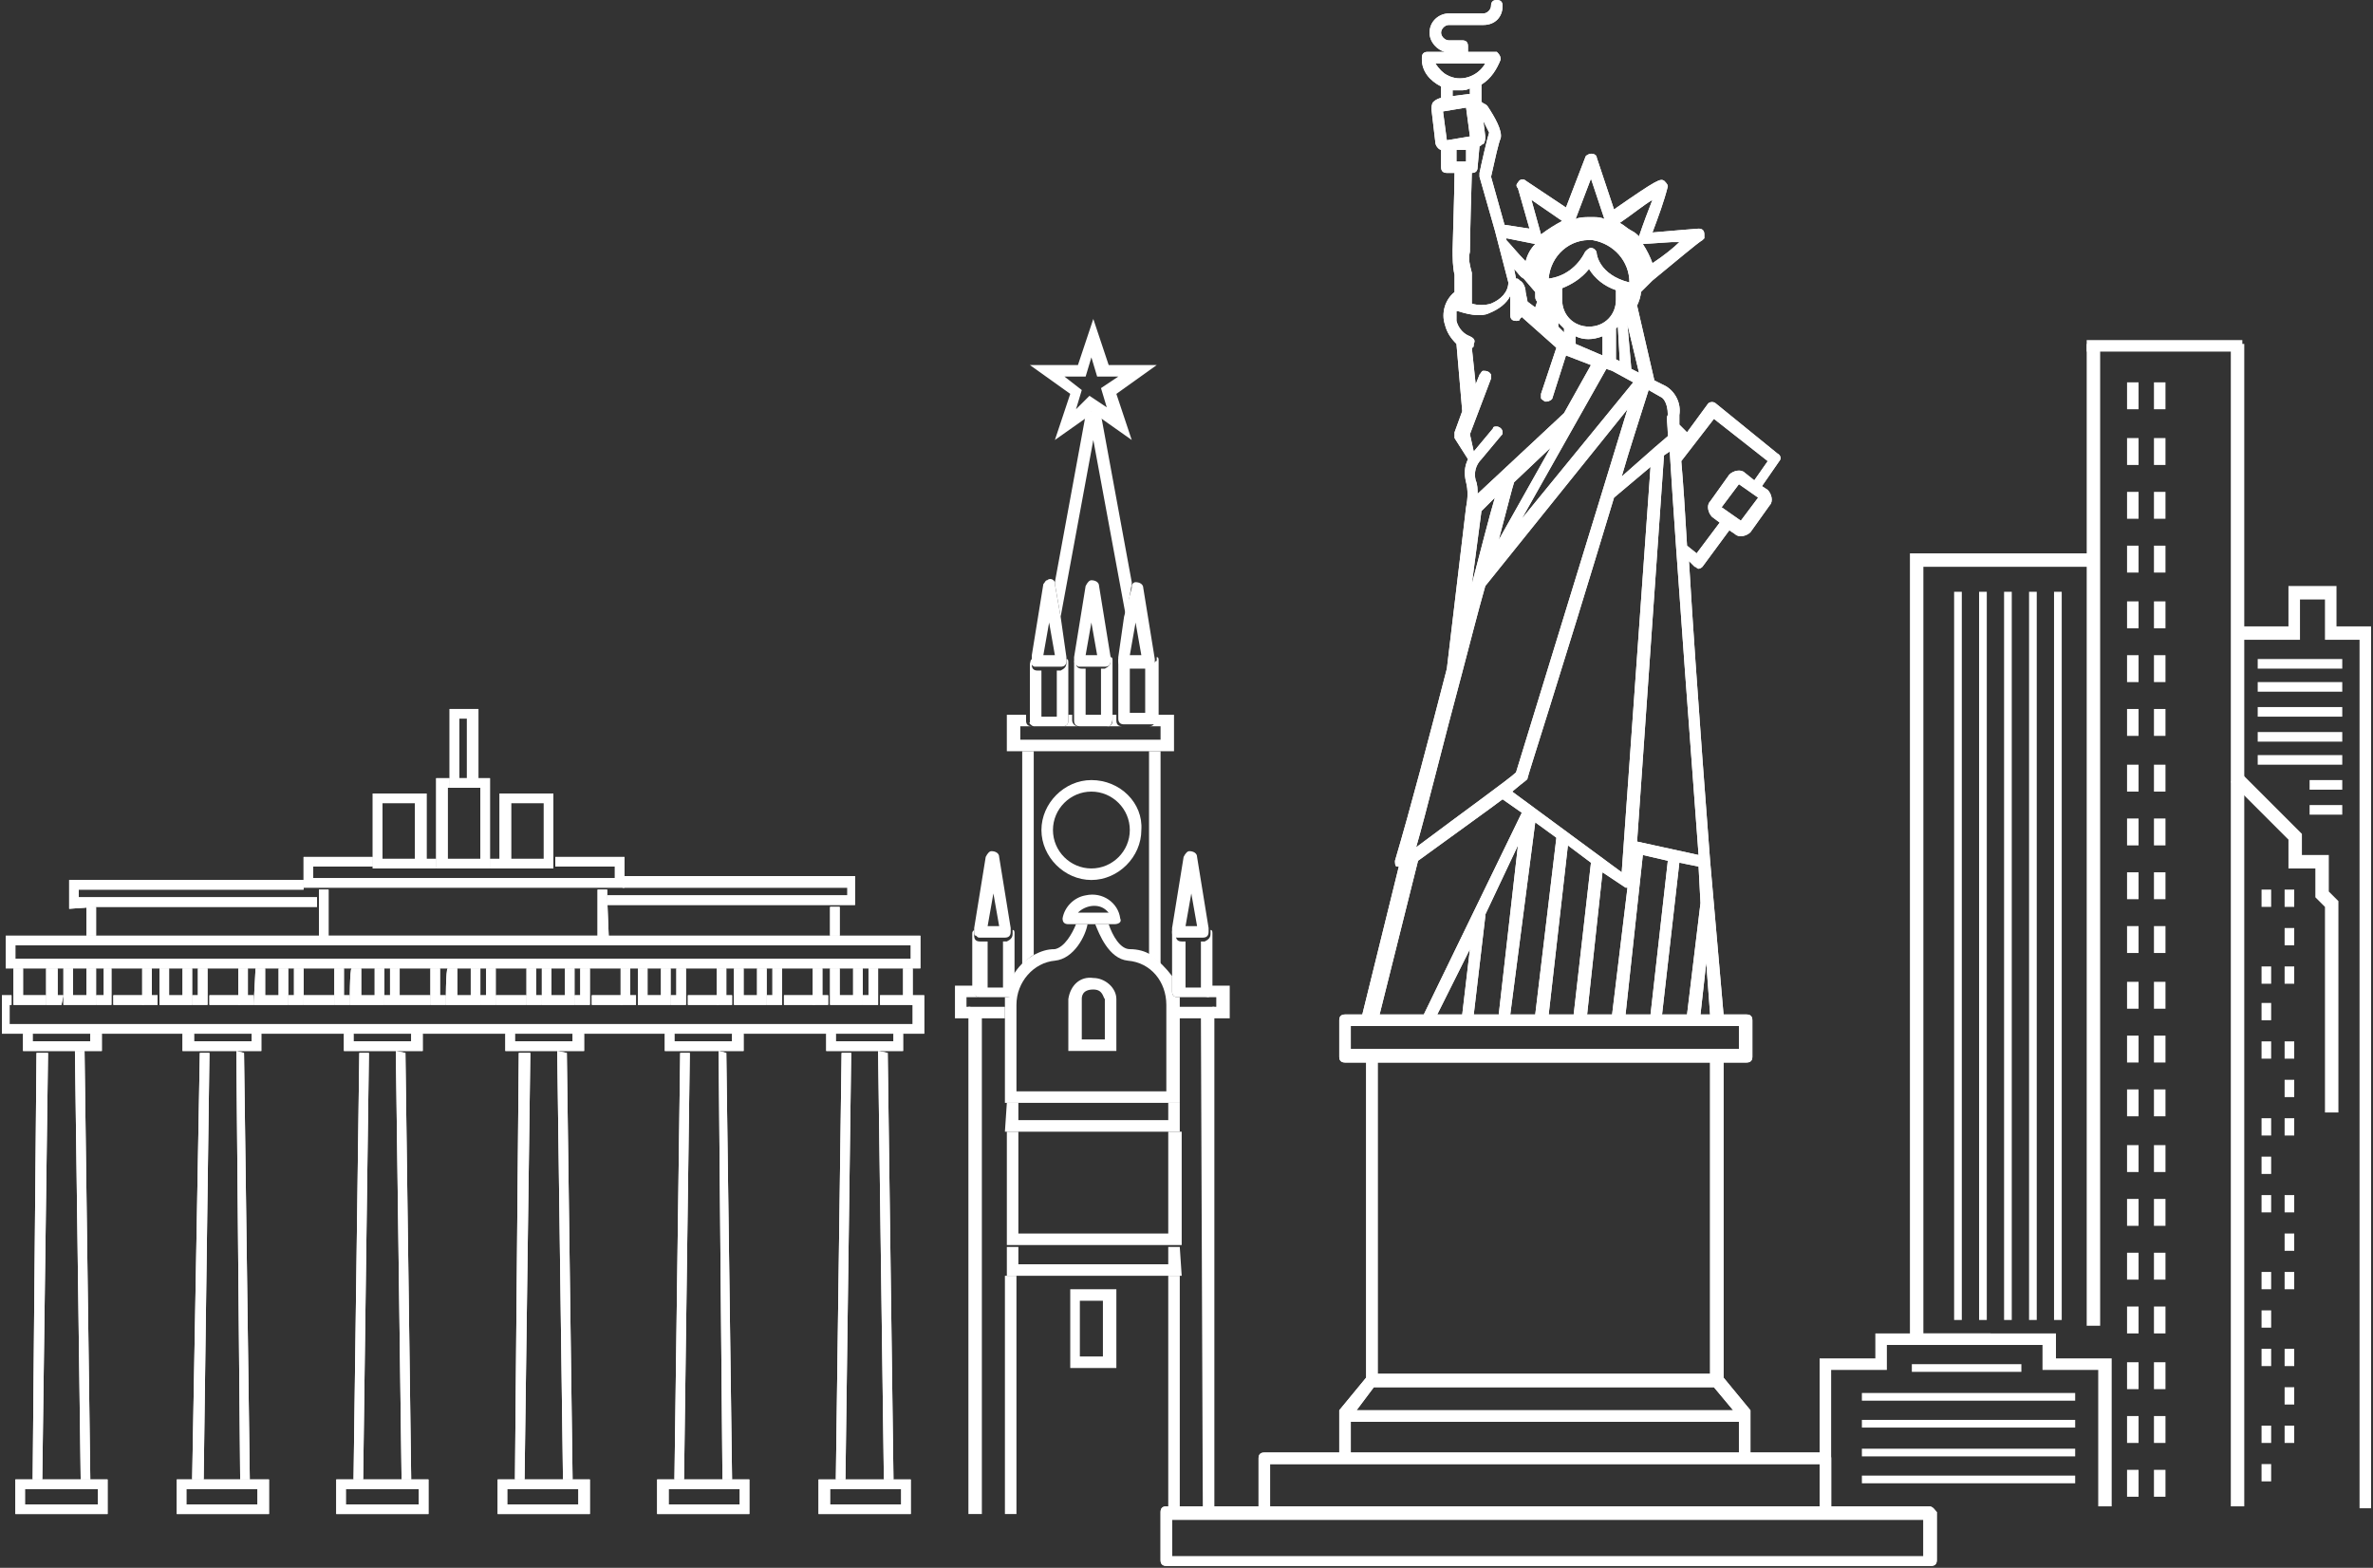 <?xml version="1.0" encoding="utf-8"?>
<!-- Generator: Adobe Illustrator 26.0.1, SVG Export Plug-In . SVG Version: 6.00 Build 0)  -->
<svg version="1.1" id="Group_105134" xmlns="http://www.w3.org/2000/svg" xmlns:xlink="http://www.w3.org/1999/xlink" x="0px"
	 y="0px" viewBox="0 0 123.5 81.6" style="enable-background:new 0 0 123.5 81.6;" xml:space="preserve">
<rect x="0" y="0" width="123.5" height="81.6" fill="#333333" stroke="none"/>
<style type="text/css">
	.st0{fill:#FFFFFF;}
</style>
<path id="Path_75390" class="st0" d="M109.9,78.4h-0.7v-7.1h-2.9V70h-6.9V28.8h9.5v0.7h-8.8v39.9h6.9v1.3h2.9V78.4z"/>
<rect id="Rectangle_44591" x="108.6" y="17.7" class="st0" width="8.1" height="0.6"/>
<path id="Path_75391" class="st0" d="M97.6,70.7v-1.3h6V70h-5.4v1.3h-2.9v7.1h-0.6v-7.7L97.6,70.7z"/>
<rect id="Rectangle_44592" x="116.1" y="17.9" class="st0" width="0.7" height="60.5"/>
<rect id="Rectangle_44593" x="108.6" y="17.9" class="st0" width="0.7" height="51.1"/>
<path id="Path_75392" class="st0" d="M121.7,57.9H121V47.2l-0.5-0.5v-1.5h-1.4v-1.5l-3-3l0.5-0.5l3.2,3.2v1.1h1.4v1.9l0.5,0.5V57.9z
	"/>
<path id="Path_75393" class="st0" d="M119.1,30.5v2.1h-2.7v0.7h3.3v-2.1h1.3v2.1h1.8v45.2h0.6V32.6h-1.8v-2.1
	C121.6,30.5,119.1,30.5,119.1,30.5z"/>
<rect id="Rectangle_44594" x="99.5" y="71" class="st0" width="5.7" height="0.4"/>
<rect id="Rectangle_44595" x="96.9" y="72.5" class="st0" width="11.1" height="0.4"/>
<rect id="Rectangle_44596" x="96.9" y="73.9" class="st0" width="11.1" height="0.4"/>
<rect id="Rectangle_44597" x="96.9" y="75.4" class="st0" width="11.1" height="0.4"/>
<rect id="Rectangle_44598" x="96.9" y="76.8" class="st0" width="11.1" height="0.4"/>
<rect id="Rectangle_44599" x="101.7" y="30.8" class="st0" width="0.4" height="37.9"/>
<rect id="Rectangle_44600" x="103" y="30.8" class="st0" width="0.4" height="37.9"/>
<rect id="Rectangle_44601" x="104.3" y="30.8" class="st0" width="0.4" height="37.9"/>
<rect id="Rectangle_44602" x="105.6" y="30.8" class="st0" width="0.4" height="37.9"/>
<rect id="Rectangle_44603" x="106.9" y="30.8" class="st0" width="0.4" height="37.9"/>
<rect id="Rectangle_44604" x="110.7" y="19.9" class="st0" width="0.6" height="1.4"/>
<rect id="Rectangle_44605" x="112.1" y="19.9" class="st0" width="0.6" height="1.4"/>
<rect id="Rectangle_44606" x="110.7" y="22.8" class="st0" width="0.6" height="1.4"/>
<rect id="Rectangle_44607" x="112.1" y="22.8" class="st0" width="0.6" height="1.4"/>
<rect id="Rectangle_44608" x="110.7" y="25.6" class="st0" width="0.6" height="1.4"/>
<rect id="Rectangle_44609" x="112.1" y="25.6" class="st0" width="0.6" height="1.4"/>
<rect id="Rectangle_44610" x="110.7" y="28.4" class="st0" width="0.6" height="1.4"/>
<rect id="Rectangle_44611" x="112.1" y="28.4" class="st0" width="0.6" height="1.4"/>
<rect id="Rectangle_44612" x="110.7" y="31.3" class="st0" width="0.6" height="1.4"/>
<rect id="Rectangle_44613" x="112.1" y="31.3" class="st0" width="0.6" height="1.4"/>
<rect id="Rectangle_44614" x="110.7" y="34.1" class="st0" width="0.6" height="1.4"/>
<rect id="Rectangle_44615" x="112.1" y="34.1" class="st0" width="0.6" height="1.4"/>
<rect id="Rectangle_44616" x="110.7" y="36.9" class="st0" width="0.6" height="1.4"/>
<rect id="Rectangle_44617" x="112.1" y="36.9" class="st0" width="0.6" height="1.4"/>
<rect id="Rectangle_44618" x="110.7" y="39.8" class="st0" width="0.6" height="1.4"/>
<rect id="Rectangle_44619" x="112.1" y="39.8" class="st0" width="0.6" height="1.4"/>
<rect id="Rectangle_44620" x="110.7" y="42.6" class="st0" width="0.6" height="1.4"/>
<rect id="Rectangle_44621" x="112.1" y="42.6" class="st0" width="0.6" height="1.4"/>
<rect id="Rectangle_44622" x="110.7" y="45.4" class="st0" width="0.6" height="1.4"/>
<rect id="Rectangle_44623" x="112.1" y="45.4" class="st0" width="0.6" height="1.4"/>
<rect id="Rectangle_44624" x="110.7" y="48.2" class="st0" width="0.6" height="1.4"/>
<rect id="Rectangle_44625" x="112.1" y="48.2" class="st0" width="0.6" height="1.4"/>
<rect id="Rectangle_44626" x="110.7" y="51.1" class="st0" width="0.6" height="1.4"/>
<rect id="Rectangle_44627" x="112.1" y="51.1" class="st0" width="0.6" height="1.4"/>
<rect id="Rectangle_44628" x="110.7" y="53.9" class="st0" width="0.6" height="1.4"/>
<rect id="Rectangle_44629" x="112.1" y="53.9" class="st0" width="0.6" height="1.4"/>
<rect id="Rectangle_44630" x="110.7" y="56.7" class="st0" width="0.6" height="1.4"/>
<rect id="Rectangle_44631" x="112.1" y="56.7" class="st0" width="0.6" height="1.4"/>
<rect id="Rectangle_44632" x="110.7" y="59.6" class="st0" width="0.6" height="1.4"/>
<rect id="Rectangle_44633" x="112.1" y="59.6" class="st0" width="0.6" height="1.4"/>
<rect id="Rectangle_44634" x="110.7" y="62.4" class="st0" width="0.6" height="1.4"/>
<rect id="Rectangle_44635" x="112.1" y="62.4" class="st0" width="0.6" height="1.4"/>
<rect id="Rectangle_44636" x="110.7" y="65.2" class="st0" width="0.6" height="1.4"/>
<rect id="Rectangle_44637" x="112.1" y="65.2" class="st0" width="0.6" height="1.4"/>
<rect id="Rectangle_44638" x="110.7" y="68" class="st0" width="0.6" height="1.4"/>
<rect id="Rectangle_44639" x="112.1" y="68" class="st0" width="0.6" height="1.4"/>
<rect id="Rectangle_44640" x="110.7" y="70.9" class="st0" width="0.6" height="1.4"/>
<rect id="Rectangle_44641" x="112.1" y="70.9" class="st0" width="0.6" height="1.4"/>
<rect id="Rectangle_44642" x="110.7" y="73.7" class="st0" width="0.6" height="1.4"/>
<rect id="Rectangle_44643" x="112.1" y="73.7" class="st0" width="0.6" height="1.4"/>
<rect id="Rectangle_44644" x="110.7" y="76.5" class="st0" width="0.6" height="1.4"/>
<rect id="Rectangle_44645" x="112.1" y="76.5" class="st0" width="0.6" height="1.4"/>
<rect id="Rectangle_44646" x="117.5" y="34.3" class="st0" width="4.4" height="0.5"/>
<rect id="Rectangle_44647" x="117.5" y="35.5" class="st0" width="4.4" height="0.5"/>
<rect id="Rectangle_44648" x="117.5" y="36.8" class="st0" width="4.4" height="0.5"/>
<rect id="Rectangle_44649" x="117.5" y="38.1" class="st0" width="4.4" height="0.5"/>
<rect id="Rectangle_44650" x="117.5" y="39.3" class="st0" width="4.4" height="0.5"/>
<rect id="Rectangle_44651" x="120.2" y="40.6" class="st0" width="1.7" height="0.5"/>
<rect id="Rectangle_44652" x="120.2" y="41.9" class="st0" width="1.7" height="0.5"/>
<rect id="Rectangle_44653" x="117.7" y="46.3" class="st0" width="0.5" height="0.9"/>
<rect id="Rectangle_44654" x="117.7" y="50.3" class="st0" width="0.5" height="0.9"/>
<rect id="Rectangle_44655" x="117.7" y="52.2" class="st0" width="0.5" height="0.9"/>
<rect id="Rectangle_44656" x="117.7" y="54.2" class="st0" width="0.5" height="0.9"/>
<rect id="Rectangle_44657" x="117.7" y="58.2" class="st0" width="0.5" height="0.9"/>
<rect id="Rectangle_44658" x="117.7" y="60.2" class="st0" width="0.5" height="0.9"/>
<rect id="Rectangle_44659" x="117.7" y="62.2" class="st0" width="0.5" height="0.9"/>
<rect id="Rectangle_44660" x="117.7" y="66.2" class="st0" width="0.5" height="0.9"/>
<rect id="Rectangle_44661" x="117.7" y="68.2" class="st0" width="0.5" height="0.9"/>
<rect id="Rectangle_44662" x="117.7" y="70.2" class="st0" width="0.5" height="0.9"/>
<rect id="Rectangle_44663" x="117.7" y="74.2" class="st0" width="0.5" height="0.9"/>
<rect id="Rectangle_44664" x="117.7" y="76.2" class="st0" width="0.5" height="0.9"/>
<rect id="Rectangle_44665" x="118.9" y="46.3" class="st0" width="0.5" height="0.9"/>
<rect id="Rectangle_44666" x="118.9" y="48.3" class="st0" width="0.5" height="0.9"/>
<rect id="Rectangle_44667" x="118.9" y="50.3" class="st0" width="0.5" height="0.9"/>
<rect id="Rectangle_44668" x="118.9" y="54.2" class="st0" width="0.5" height="0.9"/>
<rect id="Rectangle_44669" x="118.9" y="56.2" class="st0" width="0.5" height="0.9"/>
<rect id="Rectangle_44670" x="118.9" y="58.2" class="st0" width="0.5" height="0.9"/>
<rect id="Rectangle_44671" x="118.9" y="62.2" class="st0" width="0.5" height="0.9"/>
<rect id="Rectangle_44672" x="118.9" y="64.2" class="st0" width="0.5" height="0.9"/>
<rect id="Rectangle_44673" x="118.9" y="66.2" class="st0" width="0.5" height="0.9"/>
<rect id="Rectangle_44674" x="118.9" y="70.2" class="st0" width="0.5" height="0.9"/>
<rect id="Rectangle_44675" x="118.9" y="72.2" class="st0" width="0.5" height="0.9"/>
<rect id="Rectangle_44676" x="118.9" y="74.2" class="st0" width="0.5" height="0.9"/>
<g id="Group_105132">
	<path id="Path_75394" class="st0" d="M55.2,32.1l1.7-9.2l1.7,9.2l0.3-1.7v-0.1l-1.6-8.7l-0.4-0.3l-0.4,0.3l-1.6,8.7v0.1L55.2,32.1z
		"/>
	<path id="Path_75395" class="st0" d="M64,51.3h-1v0.3c0,0.2-0.1,0.3-0.3,0.3l0,0h-1.4l0,0h2v0.5h-0.2V53H64V51.3z"/>
	<path id="Path_75396" class="st0" d="M50.5,52.4h-0.2v-0.5h2l0,0H51c-0.2,0-0.3-0.1-0.3-0.3v-0.3h-1V53h0.8V52.4z"/>
	<path id="Path_75397" class="st0" d="M51.1,78.8V53h1.2v-0.6h-1.9v26.4H51.1z"/>
	<path id="Path_75398" class="st0" d="M62.6,78.8h0.6V52.4h-1.9V53h1.2L62.6,78.8z"/>
	<rect id="Rectangle_44677" x="60.8" y="66.4" class="st0" width="0.6" height="12.4"/>
	<rect id="Rectangle_44678" x="52.3" y="66.4" class="st0" width="0.6" height="12.4"/>
	<path id="Path_75399" class="st0" d="M58.1,67.1h-2.4v4.1h2.4V67.1z M57.4,70.6h-1.2v-2.9h1.2V70.6z"/>
	<path id="Path_75400" class="st0" d="M61.4,64.9h-0.6v0.9H53v-0.9h-0.6v1.5h9.1L61.4,64.9L61.4,64.9z"/>
	<path id="Path_75401" class="st0" d="M60.8,58.9v5.3H53v-5.3h-0.6v5.9h9.1v-5.9H60.8z"/>
	<path id="Path_75402" class="st0" d="M52.3,58.9h9.1v-1.5h-0.6v0.9H53v-0.9h-0.6L52.3,58.9L52.3,58.9z"/>
	<path id="Path_75403" class="st0" d="M59.8,39.1v10.6c0.2,0.1,0.4,0.3,0.6,0.5V39.1H59.8z"/>
	<path id="Path_75404" class="st0" d="M53.8,49.7V39.1h-0.6v11.1C53.4,50,53.6,49.8,53.8,49.7"/>
	<path id="Path_75405" class="st0" d="M57.9,37.5c0,0.2-0.1,0.3-0.3,0.3l0,0h0.8c-0.2,0-0.3-0.1-0.3-0.3l0,0v-0.3h-0.2V37.5z"/>
	<path id="Path_75406" class="st0" d="M53.8,39.1h7.3v-1.9h-1v0.3c0,0.2-0.1,0.3-0.3,0.3l0,0h0.6v0.7h-7.3v-0.7h0.6
		c-0.2,0-0.3-0.1-0.3-0.3v-0.3h-1v1.9H53.8L53.8,39.1z"/>
	<path id="Path_75407" class="st0" d="M55.8,37.5v-0.3h-0.2v0.3c0,0.2-0.1,0.3-0.3,0.3h0.8C55.9,37.8,55.8,37.6,55.8,37.5"/>
	<path id="Path_75408" class="st0" d="M52.7,51.6c0,0.2-0.1,0.3-0.3,0.3h-0.1l0,0c0,0.1,0,0.3,0,0.4v5.1h9.1v-5.1c0-0.1,0-0.3,0-0.4
		l0,0h-0.1c-0.2,0-0.3-0.1-0.3-0.3l0,0v-0.8c-0.3-0.4-0.7-0.8-1.1-1.1c-0.3-0.2-0.7-0.3-1.1-0.3c-0.5,0-0.9-0.7-1.1-1.3H57
		c0.2,0.5,0.7,1.8,1.7,1.9c1.2,0.1,2,1.1,2,2.3v4.5h-7.8v-4.5c0-1.2,0.9-2.2,2-2.3c1-0.1,1.6-1.3,1.7-1.9H56
		c-0.2,0.5-0.6,1.2-1.1,1.3c-0.4,0-0.7,0.1-1.1,0.3c-0.5,0.3-0.8,0.6-1.1,1.1L52.7,51.6z"/>
	<path id="Path_75409" class="st0" d="M55.6,52v2.7h2.5V52c0-0.6-0.6-1.1-1.2-1.1l0,0C56.2,50.8,55.7,51.3,55.6,52
		C55.6,51.9,55.6,52,55.6,52 M57.5,52v2.1h-1.2V52c0-0.1,0-0.5,0.6-0.5C57.4,51.5,57.4,51.9,57.5,52"/>
	<path id="Path_75410" class="st0" d="M61,51.6c0,0.2,0.1,0.3,0.3,0.3l0,0h1.5c0.2,0,0.3-0.1,0.3-0.3l0,0v-3c0-0.1,0-0.2-0.1-0.2
		v0.2c0,0.2-0.1,0.3-0.3,0.4l0,0h-0.2v2.4h-0.8V49h-0.2c-0.2,0-0.3-0.1-0.3-0.3l0,0v-0.2c-0.2-0.1-0.2-0.1-0.2,0V51.6L61,51.6z"/>
	<path id="Path_75411" class="st0" d="M61.1,48.7c0.1,0.1,0.1,0.1,0.2,0.1h1.3c0.2,0,0.3-0.1,0.3-0.3l0,0v-0.2l-0.6-3.7
		c0-0.2-0.2-0.3-0.4-0.3c-0.1,0-0.2,0.1-0.3,0.3L61,48.3v0.2C61,48.6,61,48.7,61.1,48.7 M62,46.5l0.3,1.7h-0.6L62,46.5z"/>
	<path id="Path_75412" class="st0" d="M51,51.9h1.5c0.2,0,0.3-0.1,0.3-0.3v-3c0-0.1,0-0.2-0.1-0.2v0.2c0,0.2-0.1,0.3-0.3,0.4l0,0
		h-0.2v2.4h-0.8V49H51c-0.2,0-0.3-0.1-0.3-0.3c0,0,0,0,0-0.1v-0.2c-0.1,0.1-0.1,0.1-0.1,0.2v3C50.7,51.8,50.8,51.9,51,51.9"/>
	<path id="Path_75413" class="st0" d="M50.8,48.7c0.1,0.1,0.1,0.1,0.2,0.1h1.3c0.2,0,0.3-0.1,0.3-0.3l0,0v-0.2L52,44.6
		c0-0.2-0.2-0.3-0.4-0.3c-0.1,0-0.2,0.1-0.3,0.3l-0.6,3.7v0.2C50.7,48.6,50.7,48.7,50.8,48.7 M51.7,46.5l0.3,1.7h-0.6L51.7,46.5z"/>
	<path id="Path_75414" class="st0" d="M58.3,47.8c-0.1-0.8-0.9-1.4-1.8-1.2c-0.6,0.1-1.1,0.6-1.2,1.2c0,0.2,0.1,0.3,0.3,0.3H58
		C58.2,48.1,58.4,48,58.3,47.8C58.4,47.8,58.4,47.8,58.3,47.8 M56.1,47.5c0.4-0.4,1.1-0.5,1.5-0.1c0,0,0,0,0.1,0.1H56.1z"/>
	<path id="Path_75415" class="st0" d="M56.8,40.6c-1.4,0-2.6,1.2-2.6,2.6s1.2,2.6,2.6,2.6s2.6-1.2,2.6-2.6
		C59.5,41.8,58.3,40.6,56.8,40.6 M56.8,45.2c-1.1,0-2-0.9-2-2s0.9-2,2-2s2,0.9,2,2S57.9,45.2,56.8,45.2"/>
	<path id="Path_75416" class="st0" d="M53.8,37.8h1.5c0.2,0,0.3-0.1,0.3-0.3v-3c0-0.1,0-0.2-0.1-0.2v0.2c0,0.2-0.1,0.3-0.3,0.4l0,0
		H55v2.4h-0.8v-2.4H54c-0.2,0-0.3-0.1-0.3-0.3l0,0v-0.2c-0.1,0.1-0.1,0.1-0.1,0.2v3C53.5,37.6,53.7,37.8,53.8,37.8"/>
	<path id="Path_75417" class="st0" d="M53.7,34.6c0.1,0.1,0.1,0.1,0.2,0.1h1.3c0.2,0,0.3-0.1,0.3-0.3l0,0v-0.2l-0.3-2.1l-0.3-1.7
		v-0.1c-0.1-0.2-0.3-0.2-0.4-0.1c-0.1,0-0.1,0.1-0.2,0.2l-0.6,3.7v0.2C53.6,34.4,53.6,34.5,53.7,34.6 M54.9,34.1h-0.6l0.3-1.7
		L54.9,34.1z"/>
	<path id="Path_75418" class="st0" d="M57.9,37.4v-3c0-0.1,0-0.2-0.1-0.2v0.2c0,0.2-0.1,0.3-0.3,0.4l0,0h-0.2v2.4h-0.8v-2.4h-0.2
		c-0.2,0-0.3-0.1-0.3-0.3l0,0v-0.2c-0.1,0.1-0.1,0.1-0.1,0.2v3c0,0.2,0.1,0.3,0.3,0.3l0,0h1.5C57.8,37.8,57.9,37.6,57.9,37.4
		L57.9,37.4"/>
	<path id="Path_75419" class="st0" d="M56,34.6c0.1,0.1,0.1,0.1,0.2,0.1h1.3c0.2,0,0.3-0.1,0.3-0.3l0,0v-0.2l-0.6-3.7
		c0-0.2-0.2-0.3-0.4-0.3c-0.1,0-0.2,0.1-0.3,0.3l-0.6,3.7v0.2C55.9,34.4,55.9,34.5,56,34.6 M56.8,32.4l0.3,1.7h-0.6L56.8,32.4z"/>
	<path id="Path_75420" class="st0" d="M60,34.6c-0.1,0.1-0.1,0.1-0.2,0.1h-0.2v2.4h-0.8v-2.4h-0.2c-0.2,0-0.3-0.1-0.3-0.3l0,0v-0.2
		c-0.1,0.1-0.1,0.1-0.1,0.2v3c0,0.2,0.1,0.3,0.3,0.3l0,0H60c0.2,0,0.3-0.1,0.3-0.3l0,0v-3c0-0.1,0-0.2-0.1-0.2v0.2
		C60.1,34.4,60.1,34.5,60,34.6"/>
	<path id="Path_75421" class="st0" d="M58.5,32.1l-0.3,2.1v0.2c0,0.2,0.1,0.3,0.3,0.4l0,0h1.3c0.2,0,0.3-0.1,0.3-0.3l0,0v-0.2
		l-0.6-3.7c0-0.2-0.2-0.3-0.4-0.3c-0.1,0-0.2,0.1-0.2,0.2v0.1L58.5,32.1z M59.4,34.1h-0.6l0.3-1.7L59.4,34.1z"/>
	<path id="Path_75422" class="st0" d="M56.8,21.4l0.4,0.3l1.7,1.2l-0.8-2.4l2.1-1.5h-2.5l-0.8-2.4L56.1,19h-2.5l2.1,1.5l-0.8,2.4
		l1.7-1.2L56.8,21.4z M55.4,19.6h1.1l0.3-1l0.3,1h1.1l-0.9,0.6l0.3,1l-0.9-0.6L56,21.3l0.3-1L55.4,19.6z"/>
	<rect id="Rectangle_44679" x="43.2" y="47.2" class="st0" width="0.5" height="1.5"/>
	<rect id="Rectangle_44680" x="43.2" y="47.2" class="st0" width="0.5" height="1.5"/>
	<rect id="Rectangle_44681" x="4.5" y="47.2" class="st0" width="0.5" height="1.5"/>
	<rect id="Rectangle_44682" x="4.5" y="47.2" class="st0" width="0.5" height="1.5"/>
	<path id="Path_75423" class="st0" d="M5,47.2h11.5v-0.5H4.1v-0.4h11.7v-0.5H3.6v1.5L5,47.2L5,47.2z"/>
	<path id="Path_75424" class="st0" d="M5,47.2h11.5v-0.5H4.1v-0.4h11.7v-0.5H3.6v1.5L5,47.2L5,47.2z"/>
	<path id="Path_75425" class="st0" d="M32.4,46.2h11.7v0.4H31.6v0.5h12.9v-1.5H32.4V46.2z"/>
	<path id="Path_75426" class="st0" d="M32.4,46.2h11.7v0.4H31.6v0.5h12.9v-1.5H32.4V46.2z"/>
	<path id="Path_75427" class="st0" d="M45.7,54.7L46,77h0.5l-0.3-22.2L45.7,54.7L45.7,54.7z"/>
	<path id="Path_75428" class="st0" d="M45.7,54.7L46,77h0.5l-0.3-22.2L45.7,54.7L45.7,54.7z"/>
	<path id="Path_75429" class="st0" d="M44,77l0.3-22.2h-0.5L43.5,77H44z"/>
	<path id="Path_75430" class="st0" d="M44,77l0.3-22.2h-0.5L43.5,77H44z"/>
	<path id="Path_75431" class="st0" d="M46,77h-3.4v1.8h4.8V77C47.4,77,46,77,46,77z M46.9,77.5v0.8h-3.7v-0.8H46.9L46.9,77.5z"/>
	<path id="Path_75432" class="st0" d="M46,77h-3.4v1.8h4.8V77C47.4,77,46,77,46,77z M46.9,77.5v0.8h-3.7v-0.8H46.9L46.9,77.5z"/>
	<path id="Path_75433" class="st0" d="M44.3,54.7H47v-0.9h-0.5v0.4h-3v-0.4H43v0.9H44.3z"/>
	<path id="Path_75434" class="st0" d="M44.3,54.7H47v-0.9h-0.5v0.4h-3v-0.4H43v0.9H44.3z"/>
	<path id="Path_75435" class="st0" d="M35.6,77l0.3-22.2h-0.5L35.1,77H35.6z"/>
	<path id="Path_75436" class="st0" d="M35.6,77l0.3-22.2h-0.5L35.1,77H35.6z"/>
	<path id="Path_75437" class="st0" d="M37.4,54.7L37.6,77h0.5l-0.3-22.2L37.4,54.7L37.4,54.7z"/>
	<path id="Path_75438" class="st0" d="M37.4,54.7L37.6,77h0.5l-0.3-22.2L37.4,54.7L37.4,54.7z"/>
	<path id="Path_75439" class="st0" d="M37.6,77h-3.4v1.8H39V77H37.6z M38.5,77.5v0.8h-3.7v-0.8H38.5L38.5,77.5z"/>
	<path id="Path_75440" class="st0" d="M37.6,77h-3.4v1.8H39V77H37.6z M38.5,77.5v0.8h-3.7v-0.8H38.5L38.5,77.5z"/>
	<path id="Path_75441" class="st0" d="M38.1,53.8v0.4h-3v-0.4h-0.5v0.9h4.1v-0.9H38.1z"/>
	<path id="Path_75442" class="st0" d="M38.1,53.8v0.4h-3v-0.4h-0.5v0.9h4.1v-0.9H38.1z"/>
	<path id="Path_75443" class="st0" d="M29,54.7L29.3,77h0.5l-0.3-22.2L29,54.7L29,54.7z"/>
	<path id="Path_75444" class="st0" d="M29,54.7L29.3,77h0.5l-0.3-22.2L29,54.7L29,54.7z"/>
	<path id="Path_75445" class="st0" d="M27.3,77l0.3-22.2H27L26.8,77H27.3z"/>
	<path id="Path_75446" class="st0" d="M27.3,77l0.3-22.2H27L26.8,77H27.3z"/>
	<path id="Path_75447" class="st0" d="M29.3,77h-3.4v1.8h4.8V77H29.3z M30.1,77.5v0.8h-3.7v-0.8H30.1L30.1,77.5z"/>
	<path id="Path_75448" class="st0" d="M29.3,77h-3.4v1.8h4.8V77H29.3z M30.1,77.5v0.8h-3.7v-0.8H30.1L30.1,77.5z"/>
	<path id="Path_75449" class="st0" d="M29.8,53.8v0.4h-3v-0.4h-0.5v0.9h4.1v-0.9H29.8z"/>
	<path id="Path_75450" class="st0" d="M29.8,53.8v0.4h-3v-0.4h-0.5v0.9h4.1v-0.9H29.8z"/>
	<path id="Path_75451" class="st0" d="M18.9,77l0.3-22.2h-0.5L18.4,77H18.9z"/>
	<path id="Path_75452" class="st0" d="M18.9,77l0.3-22.2h-0.5L18.4,77H18.9z"/>
	<path id="Path_75453" class="st0" d="M20.6,54.7L20.9,77h0.5l-0.3-22.2L20.6,54.7L20.6,54.7z"/>
	<path id="Path_75454" class="st0" d="M20.6,54.7L20.9,77h0.5l-0.3-22.2L20.6,54.7L20.6,54.7z"/>
	<path id="Path_75455" class="st0" d="M20.9,77h-3.4v1.8h4.8V77H20.9z M21.8,77.5v0.8H18v-0.8H21.8z"/>
	<path id="Path_75456" class="st0" d="M20.9,77h-3.4v1.8h4.8V77H20.9z M21.8,77.5v0.8H18v-0.8H21.8z"/>
	<path id="Path_75457" class="st0" d="M21.4,53.8v0.4h-3v-0.4h-0.5v0.9H22v-0.9H21.4z"/>
	<path id="Path_75458" class="st0" d="M21.4,53.8v0.4h-3v-0.4h-0.5v0.9H22v-0.9H21.4z"/>
	<path id="Path_75459" class="st0" d="M10.6,77l0.3-22.2h-0.5L10,77H10.6z"/>
	<path id="Path_75460" class="st0" d="M10.6,77l0.3-22.2h-0.5L10,77H10.6z"/>
	<path id="Path_75461" class="st0" d="M12.3,54.7L12.5,77H13l-0.3-22.2L12.3,54.7L12.3,54.7z"/>
	<path id="Path_75462" class="st0" d="M12.3,54.7L12.5,77H13l-0.3-22.2L12.3,54.7L12.3,54.7z"/>
	<path id="Path_75463" class="st0" d="M12.5,77H9.2v1.8H14V77H12.5z M13.4,77.5v0.8H9.7v-0.8H13.4z"/>
	<path id="Path_75464" class="st0" d="M12.5,77H9.2v1.8H14V77H12.5z M13.4,77.5v0.8H9.7v-0.8H13.4z"/>
	<path id="Path_75465" class="st0" d="M13.1,53.8v0.4h-3v-0.4H9.5v0.9h4.1v-0.9H13.1z"/>
	<path id="Path_75466" class="st0" d="M13.1,53.8v0.4h-3v-0.4H9.5v0.9h4.1v-0.9H13.1z"/>
	<path id="Path_75467" class="st0" d="M3.9,54.7L4.2,77h0.5L4.4,54.7H3.9z"/>
	<path id="Path_75468" class="st0" d="M3.9,54.7L4.2,77h0.5L4.4,54.7H3.9z"/>
	<path id="Path_75469" class="st0" d="M2.2,77l0.3-22.2H1.9L1.7,77H2.2z"/>
	<path id="Path_75470" class="st0" d="M2.2,77l0.3-22.2H1.9L1.7,77H2.2z"/>
	<path id="Path_75471" class="st0" d="M4.2,77H0.8v1.8h4.8V77H4.2z M5.1,77.5v0.8H1.3v-0.8H5.1L5.1,77.5z"/>
	<path id="Path_75472" class="st0" d="M4.2,77H0.8v1.8h4.8V77H4.2z M5.1,77.5v0.8H1.3v-0.8H5.1L5.1,77.5z"/>
	<path id="Path_75473" class="st0" d="M4.7,53.8v0.4h-3v-0.4H1.2v0.9h4.1v-0.9H4.7z"/>
	<path id="Path_75474" class="st0" d="M4.7,53.8v0.4h-3v-0.4H1.2v0.9h4.1v-0.9H4.7z"/>
	<path id="Path_75475" class="st0" d="M43.5,53.8h4.6v-2h-0.7v0.5h0.1v1h-47v-1h0.1v-0.5H0.1v2H43.5z"/>
	<path id="Path_75476" class="st0" d="M43.5,53.8h4.6v-2h-0.7v0.5h0.1v1h-47v-1h0.1v-0.5H0.1v2H43.5z"/>
	<path id="Path_75477" class="st0" d="M0.7,52.3h1.7v-0.5H1.2v-1.4H0.7V52.3L0.7,52.3z"/>
	<path id="Path_75478" class="st0" d="M0.7,52.3h1.7v-0.5H1.2v-1.4H0.7V52.3L0.7,52.3z"/>
	<path id="Path_75479" class="st0" d="M47,50.4v1.4h-1.2v0.5h1.7v-1.9H47z"/>
	<path id="Path_75480" class="st0" d="M47,50.4v1.4h-1.2v0.5h1.7v-1.9H47z"/>
	<rect id="Rectangle_44683" x="40.8" y="51.8" class="st0" width="1.6" height="0.5"/>
	<rect id="Rectangle_44684" x="40.8" y="51.8" class="st0" width="1.6" height="0.5"/>
	<rect id="Rectangle_44685" x="25.8" y="51.8" class="st0" width="1.6" height="0.5"/>
	<rect id="Rectangle_44686" x="25.8" y="51.8" class="st0" width="1.6" height="0.5"/>
	<rect id="Rectangle_44687" x="10.9" y="51.8" class="st0" width="1.6" height="0.5"/>
	<rect id="Rectangle_44688" x="10.9" y="51.8" class="st0" width="1.6" height="0.5"/>
	<rect id="Rectangle_44689" x="15.8" y="51.8" class="st0" width="1.6" height="0.5"/>
	<rect id="Rectangle_44690" x="15.8" y="51.8" class="st0" width="1.6" height="0.5"/>
	<rect id="Rectangle_44691" x="5.9" y="51.8" class="st0" width="1.6" height="0.5"/>
	<rect id="Rectangle_44692" x="5.9" y="51.8" class="st0" width="1.6" height="0.5"/>
	<rect id="Rectangle_44693" x="30.8" y="51.8" class="st0" width="1.6" height="0.5"/>
	<rect id="Rectangle_44694" x="30.8" y="51.8" class="st0" width="1.6" height="0.5"/>
	<rect id="Rectangle_44695" x="35.8" y="51.8" class="st0" width="1.6" height="0.5"/>
	<rect id="Rectangle_44696" x="35.8" y="51.8" class="st0" width="1.6" height="0.5"/>
	<rect id="Rectangle_44697" x="20.8" y="51.8" class="st0" width="1.6" height="0.5"/>
	<rect id="Rectangle_44698" x="20.8" y="51.8" class="st0" width="1.6" height="0.5"/>
	<path id="Path_75481" class="st0" d="M22.4,52.3h0.8v-0.5h-0.3v-1.4h-0.5V52.3L22.4,52.3z"/>
	<path id="Path_75482" class="st0" d="M22.4,52.3h0.8v-0.5h-0.3v-1.4h-0.5V52.3L22.4,52.3z"/>
	<path id="Path_75483" class="st0" d="M25,51.8v0.5h0.8v-1.9h-0.5v1.4H25z"/>
	<path id="Path_75484" class="st0" d="M25,51.8v0.5h0.8v-1.9h-0.5v1.4H25z"/>
	<path id="Path_75485" class="st0" d="M23.2,52.3H25v-1.9h-0.5v1.4h-0.7v-1.4h-0.5C23.2,50.4,23.2,52.3,23.2,52.3z"/>
	<path id="Path_75486" class="st0" d="M23.2,52.3H25v-1.9h-0.5v1.4h-0.7v-1.4h-0.5C23.2,50.4,23.2,52.3,23.2,52.3z"/>
	<path id="Path_75487" class="st0" d="M3.3,51.8H3v-1.4H2.4v1.9h0.8L3.3,51.8z"/>
	<path id="Path_75488" class="st0" d="M3.3,51.8H3v-1.4H2.4v1.9h0.8L3.3,51.8z"/>
	<path id="Path_75489" class="st0" d="M5,51.8v0.5h0.8v-1.9H5.4v1.4H5z"/>
	<path id="Path_75490" class="st0" d="M5,51.8v0.5h0.8v-1.9H5.4v1.4H5z"/>
	<path id="Path_75491" class="st0" d="M3.3,52.3H5v-1.9H4.5v1.4H3.8v-1.4H3.3V52.3z"/>
	<path id="Path_75492" class="st0" d="M3.3,52.3H5v-1.9H4.5v1.4H3.8v-1.4H3.3V52.3z"/>
	<path id="Path_75493" class="st0" d="M7.4,52.3h0.8v-0.5H7.9v-1.4H7.4V52.3L7.4,52.3z"/>
	<path id="Path_75494" class="st0" d="M7.4,52.3h0.8v-0.5H7.9v-1.4H7.4V52.3L7.4,52.3z"/>
	<path id="Path_75495" class="st0" d="M10,51.8v0.5h0.8v-1.9h-0.5v1.4H10z"/>
	<path id="Path_75496" class="st0" d="M10,51.8v0.5h0.8v-1.9h-0.5v1.4H10z"/>
	<path id="Path_75497" class="st0" d="M8.3,52.3H10v-1.9H9.5v1.4H8.8v-1.4H8.3C8.3,50.4,8.3,52.3,8.3,52.3z"/>
	<path id="Path_75498" class="st0" d="M8.3,52.3H10v-1.9H9.5v1.4H8.8v-1.4H8.3C8.3,50.4,8.3,52.3,8.3,52.3z"/>
	<path id="Path_75499" class="st0" d="M12.4,52.3h0.8v-0.5h-0.3v-1.4h-0.5V52.3L12.4,52.3z"/>
	<path id="Path_75500" class="st0" d="M12.4,52.3h0.8v-0.5h-0.3v-1.4h-0.5V52.3L12.4,52.3z"/>
	<path id="Path_75501" class="st0" d="M15,51.8v0.5h0.8v-1.9h-0.5v1.4H15z"/>
	<path id="Path_75502" class="st0" d="M15,51.8v0.5h0.8v-1.9h-0.5v1.4H15z"/>
	<path id="Path_75503" class="st0" d="M13.2,52.3H15v-1.9h-0.5v1.4h-0.7v-1.4h-0.5L13.2,52.3L13.2,52.3z"/>
	<path id="Path_75504" class="st0" d="M13.2,52.3H15v-1.9h-0.5v1.4h-0.7v-1.4h-0.5L13.2,52.3L13.2,52.3z"/>
	<path id="Path_75505" class="st0" d="M17.4,52.3h0.8v-0.5h-0.3v-1.4h-0.5V52.3L17.4,52.3z"/>
	<path id="Path_75506" class="st0" d="M17.4,52.3h0.8v-0.5h-0.3v-1.4h-0.5V52.3L17.4,52.3z"/>
	<path id="Path_75507" class="st0" d="M20,51.8v0.5h0.8v-1.9h-0.5v1.4H20z"/>
	<path id="Path_75508" class="st0" d="M20,51.8v0.5h0.8v-1.9h-0.5v1.4H20z"/>
	<path id="Path_75509" class="st0" d="M18.2,52.3H20v-1.9h-0.5v1.4h-0.7v-1.4h-0.5C18.2,50.4,18.2,52.3,18.2,52.3z"/>
	<path id="Path_75510" class="st0" d="M18.2,52.3H20v-1.9h-0.5v1.4h-0.7v-1.4h-0.5C18.2,50.4,18.2,52.3,18.2,52.3z"/>
	<path id="Path_75511" class="st0" d="M27.4,52.3h0.8v-0.5h-0.3v-1.4h-0.5V52.3L27.4,52.3z"/>
	<path id="Path_75512" class="st0" d="M27.4,52.3h0.8v-0.5h-0.3v-1.4h-0.5V52.3L27.4,52.3z"/>
	<path id="Path_75513" class="st0" d="M29.9,51.8v0.5h0.8v-1.9h-0.5v1.4H29.9z"/>
	<path id="Path_75514" class="st0" d="M29.9,51.8v0.5h0.8v-1.9h-0.5v1.4H29.9z"/>
	<path id="Path_75515" class="st0" d="M28.2,52.3h1.7v-1.9h-0.5v1.4h-0.7v-1.4h-0.5C28.2,50.4,28.2,52.3,28.2,52.3z"/>
	<path id="Path_75516" class="st0" d="M28.2,52.3h1.7v-1.9h-0.5v1.4h-0.7v-1.4h-0.5C28.2,50.4,28.2,52.3,28.2,52.3z"/>
	<path id="Path_75517" class="st0" d="M32.3,52.3h0.8v-0.5h-0.3v-1.4h-0.5V52.3L32.3,52.3z"/>
	<path id="Path_75518" class="st0" d="M32.3,52.3h0.8v-0.5h-0.3v-1.4h-0.5V52.3L32.3,52.3z"/>
	<path id="Path_75519" class="st0" d="M34.9,51.8v0.5h0.8v-1.9h-0.5v1.4H34.9z"/>
	<path id="Path_75520" class="st0" d="M34.9,51.8v0.5h0.8v-1.9h-0.5v1.4H34.9z"/>
	<path id="Path_75521" class="st0" d="M33.2,52.3h1.7v-1.9h-0.5v1.4h-0.7v-1.4h-0.5V52.3L33.2,52.3z"/>
	<path id="Path_75522" class="st0" d="M33.2,52.3h1.7v-1.9h-0.5v1.4h-0.7v-1.4h-0.5V52.3L33.2,52.3z"/>
	<path id="Path_75523" class="st0" d="M37.3,52.3h0.8v-0.5h-0.3v-1.4h-0.5V52.3L37.3,52.3z"/>
	<path id="Path_75524" class="st0" d="M37.3,52.3h0.8v-0.5h-0.3v-1.4h-0.5V52.3L37.3,52.3z"/>
	<path id="Path_75525" class="st0" d="M39.9,51.8v0.5h0.8v-1.9h-0.5v1.4H39.9z"/>
	<path id="Path_75526" class="st0" d="M39.9,51.8v0.5h0.8v-1.9h-0.5v1.4H39.9z"/>
	<path id="Path_75527" class="st0" d="M38.2,52.3h1.7v-1.9h-0.5v1.4h-0.7v-1.4h-0.5C38.2,50.4,38.2,52.3,38.2,52.3z"/>
	<path id="Path_75528" class="st0" d="M38.2,52.3h1.7v-1.9h-0.5v1.4h-0.7v-1.4h-0.5C38.2,50.4,38.2,52.3,38.2,52.3z"/>
	<path id="Path_75529" class="st0" d="M42.3,52.3h0.8v-0.5h-0.3v-1.4h-0.5V52.3L42.3,52.3z"/>
	<path id="Path_75530" class="st0" d="M42.3,52.3h0.8v-0.5h-0.3v-1.4h-0.5V52.3L42.3,52.3z"/>
	<path id="Path_75531" class="st0" d="M44.9,51.8v0.5h0.8v-1.9h-0.5v1.4H44.9z"/>
	<path id="Path_75532" class="st0" d="M44.9,51.8v0.5h0.8v-1.9h-0.5v1.4H44.9z"/>
	<path id="Path_75533" class="st0" d="M43.2,52.3h1.7v-1.9h-0.5v1.4h-0.7v-1.4h-0.5V52.3z"/>
	<path id="Path_75534" class="st0" d="M43.2,52.3h1.7v-1.9h-0.5v1.4h-0.7v-1.4h-0.5V52.3z"/>
	<path id="Path_75535" class="st0" d="M1.2,50.4h46.7v-1.7H31.6v0.5h15.8v0.7H0.8v-0.7h15.8v-0.5H0.3v1.7H1.2z"/>
	<path id="Path_75536" class="st0" d="M1.2,50.4h46.7v-1.7H31.6v0.5h15.8v0.7H0.8v-0.7h15.8v-0.5H0.3v1.7H1.2z"/>
	<path id="Path_75537" class="st0" d="M31.6,46.7v-0.4h-0.5v2.4h-14v-2.4h-0.5v2.9h15.1L31.6,46.7L31.6,46.7z"/>
	<path id="Path_75538" class="st0" d="M31.6,46.7v-0.4h-0.5v2.4h-14v-2.4h-0.5v2.9h15.1L31.6,46.7L31.6,46.7z"/>
	<path id="Path_75539" class="st0" d="M15.8,46.2h16.7v-1.6h-3.6v0.5H32v0.6H16.3v-0.6h3.1v-0.5h-3.6C15.8,44.6,15.8,46.2,15.8,46.2
		z"/>
	<path id="Path_75540" class="st0" d="M15.8,46.2h16.7v-1.6h-3.6v0.5H32v0.6H16.3v-0.6h3.1v-0.5h-3.6C15.8,44.6,15.8,46.2,15.8,46.2
		z"/>
	<rect id="Rectangle_44699" x="22.1" y="44.7" class="st0" width="0.6" height="0.5"/>
	<rect id="Rectangle_44700" x="22.1" y="44.7" class="st0" width="0.6" height="0.5"/>
	<rect id="Rectangle_44701" x="25.5" y="44.7" class="st0" width="0.6" height="0.5"/>
	<rect id="Rectangle_44702" x="25.5" y="44.7" class="st0" width="0.6" height="0.5"/>
	<path id="Path_75541" class="st0" d="M22.7,45.2h2.8v-4.7h-0.7V41H25v3.7h-1.7V41h0.1v-0.5h-0.7L22.7,45.2L22.7,45.2z"/>
	<path id="Path_75542" class="st0" d="M22.7,45.2h2.8v-4.7h-0.7V41H25v3.7h-1.7V41h0.1v-0.5h-0.7L22.7,45.2L22.7,45.2z"/>
	<path id="Path_75543" class="st0" d="M26,45.2h2.8v-3.9H26V45.2z M26.6,41.8h1.7v2.9h-1.7V41.8z"/>
	<path id="Path_75544" class="st0" d="M26,45.2h2.8v-3.9H26V45.2z M26.6,41.8h1.7v2.9h-1.7V41.8z"/>
	<path id="Path_75545" class="st0" d="M19.4,45.2h2.8v-3.9h-2.8V45.2z M19.9,41.8h1.7v2.9h-1.7V41.8z"/>
	<path id="Path_75546" class="st0" d="M19.4,45.2h2.8v-3.9h-2.8V45.2z M19.9,41.8h1.7v2.9h-1.7V41.8z"/>
	<path id="Path_75547" class="st0" d="M23.4,41h1.5v-4.1h-1.5V41z M23.9,37.4h0.4v3.1h-0.4V37.4z"/>
	<path id="Path_75548" class="st0" d="M23.4,41h1.5v-4.1h-1.5V41z M23.9,37.4h0.4v3.1h-0.4V37.4z"/>
	<path id="Path_75549" class="st0" d="M100.4,78.4h-5.1v-2.5c0-0.2-0.1-0.3-0.3-0.3h-3.9v-2l0,0v-0.1l0,0c0,0,0,0,0-0.1l-1.4-1.7
		V55.3h1.2c0.2,0,0.3-0.1,0.3-0.3v-1.9c0-0.2-0.1-0.3-0.3-0.3h-1.2l-0.7-8l0,0c0-0.1-0.7-8.9-1.1-15.6l0.3,0.3
		c0.1,0,0.1,0.1,0.2,0.1l0,0c0.1,0,0.2-0.1,0.2-0.1l1.4-1.9l0.3,0.2c0.2,0.2,0.6,0.1,0.8-0.1l1-1.4c0.2-0.2,0.1-0.6-0.1-0.8
		l-0.3-0.2l0.9-1.3c0.1-0.1,0.1-0.3-0.1-0.4L89.3,21c-0.1-0.1-0.3-0.1-0.4,0l0,0l-1.1,1.5l-0.4-0.4c0-0.3,0-0.4,0-0.5
		c0.1-0.6-0.2-1.2-0.7-1.5l0,0l-0.6-0.3l-0.9-3.9c0.1-0.2,0.2-0.5,0.2-0.7l0.6-0.6c1.1-0.9,2.4-2,2.6-2.1l0.1-0.1l0,0
		c0-0.1,0-0.1,0-0.2c0-0.2-0.1-0.3-0.3-0.3l0,0c-0.1,0-1.2,0.1-2.4,0.2c0.3-0.8,0.6-1.6,0.8-2.4c0-0.1-0.1-0.2-0.2-0.3
		c-0.2-0.1-0.3-0.1-2.6,1.5l-0.9-2.7C83.1,8.1,83,8,82.8,8c-0.1,0-0.3,0.1-0.3,0.2l-1,2.6l-2.1-1.4c-0.1-0.1-0.3-0.1-0.4,0.1
		c-0.1,0.1-0.1,0.2,0,0.3l0.6,2.1l-1.3-0.2l-0.7-2.5c0.2-0.9,0.4-1.8,0.5-2c0.1-0.4-0.3-1.1-0.7-1.7c-0.1-0.1-0.2-0.1-0.3-0.2V4.4
		c0.5-0.3,0.8-0.8,1-1.3c0-0.2-0.1-0.3-0.2-0.4c0,0,0,0-0.1,0h-1.4V2.4c0-0.2-0.1-0.3-0.3-0.3h-0.7c-0.2,0-0.4-0.2-0.4-0.4
		s0.2-0.4,0.4-0.4h1.8c0.6,0,1-0.4,1-1c0-0.2-0.1-0.3-0.3-0.3s-0.3,0.1-0.3,0.3l0,0c0,0.2-0.2,0.4-0.4,0.4h-1.8c-0.5,0-1,0.4-1,1
		c0,0.5,0.4,0.9,0.8,1h-0.9C74.1,2.7,74,2.8,74,3c0,0,0,0,0,0.1c0,0.6,0.4,1.1,1,1.4v0.6l0,0c-0.1,0-0.3,0.1-0.4,0.2
		s-0.1,0.3-0.1,0.4l0.2,1.7c0,0.2,0.2,0.4,0.3,0.4v0.9C75,8.9,75.1,9,75.3,9h0.4c0,0.8-0.1,3.8-0.1,4l0,0c0,0.4,0,0.9,0.1,1.3
		c0,0.3,0,0.6,0,0.9c-0.5,0.4-0.7,1.1-0.5,1.7c0.1,0.4,0.3,0.7,0.6,1l0.3,3.5l0,0l-0.4,1.1c0,0.1,0,0.2,0,0.3l0.7,1.1
		c-0.2,0.4-0.2,0.8-0.1,1.2c0.1,0.4,0.1,0.8,0,1.3l-1,8.4c-0.9,3.5-1.9,7.3-2.7,10c0,0.1,0,0.3,0.1,0.3c0,0,0,0,0.1,0l-1.9,7.7H70
		c-0.2,0-0.3,0.1-0.3,0.3V55c0,0.2,0.1,0.3,0.3,0.3h1.1v16.4l-1.4,1.7c0,0,0,0,0,0.1l0,0v0.1l0,0v2h-3.9c-0.2,0-0.3,0.1-0.3,0.3v2.5
		h-4.8c-0.2,0-0.3,0.1-0.3,0.3v2.5c0,0.2,0.1,0.3,0.3,0.3h39.8c0.2,0,0.3-0.1,0.3-0.3v-2.5C100.7,78.6,100.6,78.4,100.4,78.4
		 M65.8,79.1h34.3V81H61v-1.9H65.8z M66.1,76.2h28.6v2.2H66.1V76.2z M71.7,55.3H89v16.2H71.7V55.3z M71.5,72.2h17.7l1,1.2H70.6
		L71.5,72.2z M70.3,74h20.2v1.6H70.3V74z M70.3,53.4h20.2v1.2H70.3V53.4z M76.5,22.6l1.1-2.9c0-0.1,0-0.2,0-0.2
		c-0.1-0.2-0.3-0.2-0.4-0.2s-0.1,0.1-0.2,0.2L76.8,20l-0.2-1.9c0.1,0,0.1-0.1,0.1-0.2c0.1-0.2,0-0.3-0.2-0.4
		c-0.3-0.1-0.6-0.4-0.7-0.8c0-0.2,0-0.3,0-0.5c0,0,0,0,0.1,0c0.3,0.1,0.7,0.2,1,0.2c0.2,0,0.4,0,0.6-0.1c0.5-0.2,0.9-0.5,1.1-0.9
		v0.4v0.6c0,0.2,0.1,0.3,0.3,0.3l0,0c0.1,0,0.2,0,0.2-0.1l0.1-0.1l1.8,1.6l-0.8,2.4c0,0.1,0,0.2,0,0.2c0,0.1,0.1,0.1,0.2,0.2h0.1
		c0.1,0,0.3-0.1,0.3-0.2l0.7-2.2l1.3,0.5l-1.4,2.5l-4.5,4.2c0-0.2,0-0.5-0.1-0.7c-0.1-0.4,0-0.8,0.3-1.1l1-1.2
		c0.1-0.1,0.1-0.1,0.1-0.2c0-0.2-0.2-0.3-0.3-0.3c-0.1,0-0.2,0-0.2,0.1l-1,1.2L76.5,22.6z M77.3,3.3c-0.4,0.7-1.3,1-2,0.6
		c-0.2-0.1-0.4-0.3-0.6-0.6C74.7,3.3,77.3,3.3,77.3,3.3z M76,4.7c0.2,0,0.3,0,0.5-0.1v0.3c0,0,0,0-0.1,0L75.6,5V4.7
		C75.7,4.7,75.8,4.7,76,4.7 M76.3,5.6l0.2,1.5l-1.2,0.2l-0.2-1.5L76.3,5.6z M76.3,7.8v0.6h-0.5V7.8L76.3,7.8z M76.6,9
		c0.2,0,0.3-0.1,0.3-0.3L77,7.6c0.1,0,0.1-0.1,0.2-0.1c0.1-0.1,0.1-0.3,0.1-0.4l-0.1-0.8c0.1,0.2,0.2,0.4,0.3,0.6
		C77.4,7.2,77.1,8.5,77,9c0,0.1,0,0.1,0,0.2l0.8,2.8l0,0l0.7,2.7c0,0.5-0.4,0.9-0.9,1.1c-0.3,0.1-0.7,0.1-1,0c0-0.5,0-1.1,0-1.6
		c-0.1-0.4-0.2-0.7-0.1-1.1l0,0C76.5,13,76.5,12.3,76.6,9L76.6,9L76.6,9L76.6,9z M86.8,22.7l-0.7,0.6l0,0l0,0l-1.7,1.5
		c0.4-1.4,0.9-2.9,1.4-4.5l0.7,0.4c0,0,0.3,0.2,0.3,0.9C86.7,21.7,86.8,22.1,86.8,22.7 M89.6,26.4l0.9-1.2l1,0.7l-0.9,1.2L89.6,26.4
		z M90.8,24.6c-0.2-0.2-0.6-0.1-0.8,0.1l-1,1.4c-0.2,0.2-0.1,0.6,0.1,0.8l0.4,0.3l-1.2,1.6l-0.5-0.4c-0.1-1.7-0.2-3.3-0.3-4.4
		l1.7-2.2L92,24l-0.7,1L90.8,24.6z M76.1,35c0.4-1.5,0.8-3.1,1.2-4.5l0,0l7.4-9.2c-1.4,4.6-5.5,17.9-5.8,18.9
		c-0.3,0.3-2.8,2.1-5.2,3.9C74.2,42.4,75.1,38.7,76.1,35 M80.7,23.3L78,28.1c0.5-1.9,0.7-2.7,0.8-3L80.7,23.3z M79.5,15.7l-0.1-0.5
		c0-0.2-0.1-0.5-0.3-0.6c-0.1-0.1-0.1-0.1-0.2-0.1L78.8,14c0.2,0.2,0.3,0.4,0.5,0.5l0,0l0.6,0.7l0,0c0,0.1,0,0.1,0,0.2
		c0,0.1,0,0.2,0.1,0.3l0,0L79.9,16L79.5,15.7z M84.1,15.6c0,0.8-0.6,1.4-1.4,1.4s-1.4-0.6-1.4-1.4l0,0V15c0.5-0.2,1-0.5,1.4-1
		c0.3,0.5,0.8,0.9,1.4,1.1V15.6z M81.1,16.8c0.1,0.1,0.2,0.2,0.3,0.3v0.2L81.1,17V16.8z M82,17.5c0.4,0.2,0.9,0.2,1.4,0v1L82,17.9
		V17.5z M83.9,19.3l1.1,0.6L79.2,27l4.4-7.8L83.9,19.3z M84.3,18.8l-0.2-0.1v-1.6l0.1-0.1L84.3,18.8z M84.8,14.7
		c-1.6-0.4-1.7-1.5-1.7-1.5c0-0.2-0.2-0.3-0.3-0.3c-0.1,0-0.2,0.1-0.3,0.2c-0.4,0.8-1.1,1.3-1.9,1.4c0.1-1.2,1.1-2.1,2.3-2
		C84,12.7,84.8,13.6,84.8,14.7L84.8,14.7 M76.7,52.8l0.6-5.1c0,0,0,0,0-0.1L79,44l-1,8.8H76.7z M74.8,52.8l1.7-3.4l-0.4,3.4H74.8z
		 M79.5,40.5c0-0.1,1.6-5,4.5-14.6l1.9-1.6l-1.5,21.1l-5.7-4.2C79.4,40.6,79.5,40.6,79.5,40.5 M79.9,42.8l1.1,0.8l-1.1,9.2h-1.3
		L79.9,42.8z M81.6,44l1.2,0.9l-0.9,7.9h-1.3L81.6,44z M83.4,45.4l1.2,0.8h0.1l-0.8,6.6h-1.3L83.4,45.4z M85.5,44.5l1.3,0.3l-0.9,8
		h-1.3L85.5,44.5z M88.5,47l-0.7,5.8h-1.3l0.9-7.9l1,0.2L88.5,47z M88.5,52.8l0.3-2.7l0.2,2.7H88.5z M85.2,43.8l1.4-20.1l0.3-0.2
		c0.3,5,1.3,18.3,1.5,21L85.2,43.8z M84.9,19.2l-0.2-2.3l0.6,2.5L84.9,19.2z M86,13.7c-0.1-0.3-0.3-0.7-0.5-1l0,0l1.5-0.1h0.4
		C87.1,12.9,86.6,13.3,86,13.7 M85.3,12.3C85.3,12.3,85.3,12.4,85.3,12.3c-0.1-0.1-0.2-0.2-0.4-0.3l0,0l0,0
		c-0.2-0.1-0.4-0.3-0.6-0.4c0.6-0.4,1.2-0.9,1.7-1.2C85.8,10.9,85.5,11.7,85.3,12.3 M82.9,11.3L82.9,11.3
		C82.8,11.3,82.8,11.3,82.9,11.3c-0.1,0-0.2,0-0.2,0c-0.2,0-0.5,0-0.7,0.1l0.8-2.1l0.7,2.1C83.3,11.3,83.1,11.3,82.9,11.3
		 M80.2,12.2L80.2,12.2l-0.5-1.8l1.6,1.1C81,11.7,80.6,11.9,80.2,12.2 M79.4,13.6c-0.4-0.4-0.8-0.9-1-1.1v-0.1l1.5,0.3l0,0
		C79.7,12.9,79.5,13.2,79.4,13.6 M77.1,26.6l0.7-0.7c-0.3,1-0.7,2.6-1.2,4.5L77.1,26.6z M78.2,41.6l1,0.7l-5.1,10.5h-2.3l2-8
		C76,43.2,77.4,42.2,78.2,41.6"/>
	<path id="Path_75550" class="st0" d="M100.4,78.4h-5.1v-2.5c0-0.2-0.1-0.3-0.3-0.3h-3.9v-2l0,0v-0.1l0,0c0,0,0,0,0-0.1l-1.4-1.7
		V55.3h1.2c0.2,0,0.3-0.1,0.3-0.3v-1.9c0-0.2-0.1-0.3-0.3-0.3h-1.2l-0.7-8l0,0c0-0.1-0.7-8.9-1.1-15.6l0.3,0.3
		c0.1,0,0.1,0.1,0.2,0.1l0,0c0.1,0,0.2-0.1,0.2-0.1l1.4-1.9l0.3,0.2c0.2,0.2,0.6,0.1,0.8-0.1l1-1.4c0.2-0.2,0.1-0.6-0.1-0.8
		l-0.3-0.2l0.9-1.3c0.1-0.1,0.1-0.3-0.1-0.4L89.3,21c-0.1-0.1-0.3-0.1-0.4,0l0,0l-1.1,1.5l-0.4-0.4c0-0.3,0-0.4,0-0.5
		c0.1-0.6-0.2-1.2-0.7-1.5l0,0l-0.6-0.3l-0.9-3.9c0.1-0.2,0.2-0.5,0.2-0.7l0.6-0.6c1.1-0.9,2.4-2,2.6-2.1l0.1-0.1l0,0
		c0-0.1,0-0.1,0-0.2c0-0.2-0.1-0.3-0.3-0.3l0,0c-0.1,0-1.2,0.1-2.4,0.2c0.3-0.8,0.6-1.6,0.8-2.4c0-0.1-0.1-0.2-0.2-0.3
		c-0.2-0.1-0.3-0.1-2.6,1.5l-0.9-2.7C83.1,8.1,83,8,82.8,8c-0.1,0-0.3,0.1-0.3,0.2l-1,2.6l-2.1-1.4c-0.1-0.1-0.3-0.1-0.4,0.1
		c-0.1,0.1-0.1,0.2,0,0.3l0.6,2.1l-1.3-0.2l-0.7-2.5c0.2-0.9,0.4-1.8,0.5-2c0.1-0.4-0.3-1.1-0.7-1.7c-0.1-0.1-0.2-0.1-0.3-0.2V4.4
		c0.5-0.3,0.8-0.8,1-1.3c0-0.2-0.1-0.3-0.2-0.4c0,0,0,0-0.1,0h-1.4V2.4c0-0.2-0.1-0.3-0.3-0.3h-0.7c-0.2,0-0.4-0.2-0.4-0.4
		s0.2-0.4,0.4-0.4h1.8c0.6,0,1-0.4,1-1c0-0.2-0.1-0.3-0.3-0.3s-0.3,0.1-0.3,0.3l0,0c0,0.2-0.2,0.4-0.4,0.4h-1.8c-0.5,0-1,0.4-1,1
		c0,0.5,0.4,0.9,0.8,1h-0.9C74.1,2.7,74,2.8,74,3c0,0,0,0,0,0.1c0,0.6,0.4,1.1,1,1.4v0.6l0,0c-0.1,0-0.3,0.1-0.4,0.2
		s-0.1,0.3-0.1,0.4l0.2,1.7c0,0.2,0.2,0.4,0.3,0.4v0.9C75,8.9,75.1,9,75.3,9h0.4c0,0.8-0.1,3.8-0.1,4l0,0c0,0.4,0,0.9,0.1,1.3
		c0,0.3,0,0.6,0,0.9c-0.5,0.4-0.7,1.1-0.5,1.7c0.1,0.4,0.3,0.7,0.6,1l0.3,3.5l0,0l-0.4,1.1c0,0.1,0,0.2,0,0.3l0.7,1.1
		c-0.2,0.4-0.2,0.8-0.1,1.2c0.1,0.4,0.1,0.8,0,1.3l-1,8.4c-0.9,3.5-1.9,7.3-2.7,10c0,0.1,0,0.3,0.1,0.3c0,0,0,0,0.1,0l-1.9,7.7H70
		c-0.2,0-0.3,0.1-0.3,0.3V55c0,0.2,0.1,0.3,0.3,0.3h1.1v16.4l-1.4,1.7c0,0,0,0,0,0.1l0,0v0.1l0,0v2h-3.9c-0.2,0-0.3,0.1-0.3,0.3v2.5
		h-4.8c-0.2,0-0.3,0.1-0.3,0.3v2.5c0,0.2,0.1,0.3,0.3,0.3h39.8c0.2,0,0.3-0.1,0.3-0.3v-2.5C100.7,78.6,100.6,78.4,100.4,78.4z
		 M65.8,79.1h34.3V81H61v-1.9H65.8z M66.1,76.2h28.6v2.2H66.1V76.2z M71.7,55.3H89v16.2H71.7V55.3z M71.5,72.2h17.7l1,1.2H70.6
		L71.5,72.2z M70.3,74h20.2v1.6H70.3V74z M70.3,53.4h20.2v1.2H70.3V53.4z M76.5,22.6l1.1-2.9c0-0.1,0-0.2,0-0.2
		c-0.1-0.2-0.3-0.2-0.4-0.2s-0.1,0.1-0.2,0.2L76.8,20l-0.2-1.9c0.1,0,0.1-0.1,0.1-0.2c0.1-0.2,0-0.3-0.2-0.4
		c-0.3-0.1-0.6-0.4-0.7-0.8c0-0.2,0-0.3,0-0.5c0,0,0,0,0.1,0c0.3,0.1,0.7,0.2,1,0.2c0.2,0,0.4,0,0.6-0.1c0.5-0.2,0.9-0.5,1.1-0.9
		v0.4v0.6c0,0.2,0.1,0.3,0.3,0.3l0,0c0.1,0,0.2,0,0.2-0.1l0.1-0.1l1.8,1.6l-0.8,2.4c0,0.1,0,0.2,0,0.2c0,0.1,0.1,0.1,0.2,0.2h0.1
		c0.1,0,0.3-0.1,0.3-0.2l0.7-2.2l1.3,0.5l-1.4,2.5l-4.5,4.2c0-0.2,0-0.5-0.1-0.7c-0.1-0.4,0-0.8,0.3-1.1l1-1.2
		c0.1-0.1,0.1-0.1,0.1-0.2c0-0.2-0.2-0.3-0.3-0.3c-0.1,0-0.2,0-0.2,0.1l-1,1.2L76.5,22.6z M77.3,3.3c-0.4,0.7-1.3,1-2,0.6
		c-0.2-0.1-0.4-0.3-0.6-0.6C74.7,3.3,77.3,3.3,77.3,3.3z M76,4.7c0.2,0,0.3,0,0.5-0.1v0.3c0,0,0,0-0.1,0L75.6,5V4.7
		C75.7,4.7,75.8,4.7,76,4.7L76,4.7z M76.3,5.6l0.2,1.5l-1.2,0.2l-0.2-1.5L76.3,5.6z M76.3,7.8v0.6h-0.5V7.8L76.3,7.8z M76.6,9
		c0.2,0,0.3-0.1,0.3-0.3L77,7.6c0.1,0,0.1-0.1,0.2-0.1c0.1-0.1,0.1-0.3,0.1-0.4l-0.1-0.8c0.1,0.2,0.2,0.4,0.3,0.6
		C77.4,7.2,77.1,8.5,77,9c0,0.1,0,0.1,0,0.2l0.8,2.8l0,0l0.7,2.7c0,0.5-0.4,0.9-0.9,1.1c-0.3,0.1-0.7,0.1-1,0c0-0.5,0-1.1,0-1.6
		c-0.1-0.4-0.2-0.7-0.1-1.1l0,0C76.5,13,76.5,12.3,76.6,9L76.6,9L76.6,9L76.6,9z M86.8,22.7l-0.7,0.6l0,0l0,0l-1.7,1.5
		c0.4-1.4,0.9-2.9,1.4-4.5l0.7,0.4c0,0,0.3,0.2,0.3,0.9C86.7,21.7,86.8,22.1,86.8,22.7L86.8,22.7z M89.6,26.4l0.9-1.2l1,0.7
		l-0.9,1.2L89.6,26.4z M90.8,24.6c-0.2-0.2-0.6-0.1-0.8,0.1l-1,1.4c-0.2,0.2-0.1,0.6,0.1,0.8l0.4,0.3l-1.2,1.6l-0.5-0.4
		c-0.1-1.7-0.2-3.3-0.3-4.4l1.7-2.2L92,24l-0.7,1L90.8,24.6z M76.1,35c0.4-1.5,0.8-3.1,1.2-4.5l0,0l7.4-9.2
		c-1.4,4.6-5.5,17.9-5.8,18.9c-0.3,0.3-2.8,2.1-5.2,3.9C74.2,42.4,75.1,38.7,76.1,35L76.1,35z M80.7,23.3L78,28.1
		c0.5-1.9,0.7-2.7,0.8-3L80.7,23.3z M79.5,15.7l-0.1-0.5c0-0.2-0.1-0.5-0.3-0.6c-0.1-0.1-0.1-0.1-0.2-0.1L78.8,14
		c0.2,0.2,0.3,0.4,0.5,0.5l0,0l0.6,0.7l0,0c0,0.1,0,0.1,0,0.2c0,0.1,0,0.2,0.1,0.3l0,0L79.9,16L79.5,15.7z M84.1,15.6
		c0,0.8-0.6,1.4-1.4,1.4s-1.4-0.6-1.4-1.4V15c0.5-0.2,1-0.5,1.4-1c0.3,0.5,0.8,0.9,1.4,1.1V15.6z M81.1,16.8
		c0.1,0.1,0.2,0.2,0.3,0.3v0.2L81.1,17V16.8z M82,17.5c0.4,0.2,0.9,0.2,1.4,0v1L82,17.9V17.5z M83.9,19.3l1.1,0.6L79.2,27l4.4-7.8
		L83.9,19.3z M84.3,18.8l-0.2-0.1v-1.6l0.1-0.1L84.3,18.8z M84.8,14.7c-1.6-0.4-1.7-1.5-1.7-1.5c0-0.2-0.2-0.3-0.3-0.3
		c-0.1,0-0.2,0.1-0.3,0.2c-0.4,0.8-1.1,1.3-1.9,1.4c0.1-1.2,1.1-2.1,2.3-2C84,12.7,84.8,13.6,84.8,14.7L84.8,14.7L84.8,14.7z
		 M76.7,52.8l0.6-5.1c0,0,0,0,0-0.1L79,44l-1,8.8H76.7z M74.8,52.8l1.7-3.4l-0.4,3.4H74.8z M79.5,40.5c0-0.1,1.6-5,4.5-14.6l1.9-1.6
		l-1.5,21.1l-5.7-4.2C79.4,40.6,79.5,40.6,79.5,40.5L79.5,40.5z M79.9,42.8l1.1,0.8l-1.1,9.2h-1.3L79.9,42.8z M81.6,44l1.2,0.9
		l-0.9,7.9h-1.3L81.6,44z M83.4,45.4l1.2,0.8h0.1l-0.8,6.6h-1.3L83.4,45.4z M85.5,44.5l1.3,0.3l-0.9,8h-1.3L85.5,44.5z M88.5,47
		l-0.7,5.8h-1.3l0.9-7.9l1,0.2L88.5,47z M88.5,52.8l0.3-2.7l0.2,2.7H88.5z M85.2,43.8l1.4-20.1l0.3-0.2c0.3,5,1.3,18.3,1.5,21
		L85.2,43.8z M84.9,19.2l-0.2-2.3l0.6,2.5L84.9,19.2z M86,13.7c-0.1-0.3-0.3-0.7-0.5-1l0,0l1.5-0.1h0.4C87.1,12.9,86.6,13.3,86,13.7
		L86,13.7z M85.3,12.3C85.3,12.3,85.3,12.4,85.3,12.3c-0.1-0.1-0.2-0.2-0.4-0.3l0,0l0,0c-0.2-0.1-0.4-0.3-0.6-0.4
		c0.6-0.4,1.2-0.9,1.7-1.2C85.8,10.9,85.5,11.7,85.3,12.3L85.3,12.3z M82.9,11.3L82.9,11.3C82.8,11.3,82.8,11.3,82.9,11.3
		c-0.1,0-0.2,0-0.2,0c-0.2,0-0.5,0-0.7,0.1l0.8-2.1l0.7,2.1C83.3,11.3,83.1,11.3,82.9,11.3z M80.2,12.2L80.2,12.2l-0.5-1.8l1.6,1.1
		C80.9,11.7,80.6,11.9,80.2,12.2z M79.4,13.6c-0.4-0.4-0.8-0.9-1-1.1v-0.1l1.5,0.3l0,0C79.7,12.9,79.5,13.2,79.4,13.6L79.4,13.6z
		 M77.1,26.6l0.7-0.7c-0.3,1-0.7,2.6-1.2,4.5L77.1,26.6z M78.2,41.6l1,0.7l-5.1,10.5h-2.3l2-8C76,43.2,77.4,42.2,78.2,41.6
		L78.2,41.6z"/>
</g>
</svg>
